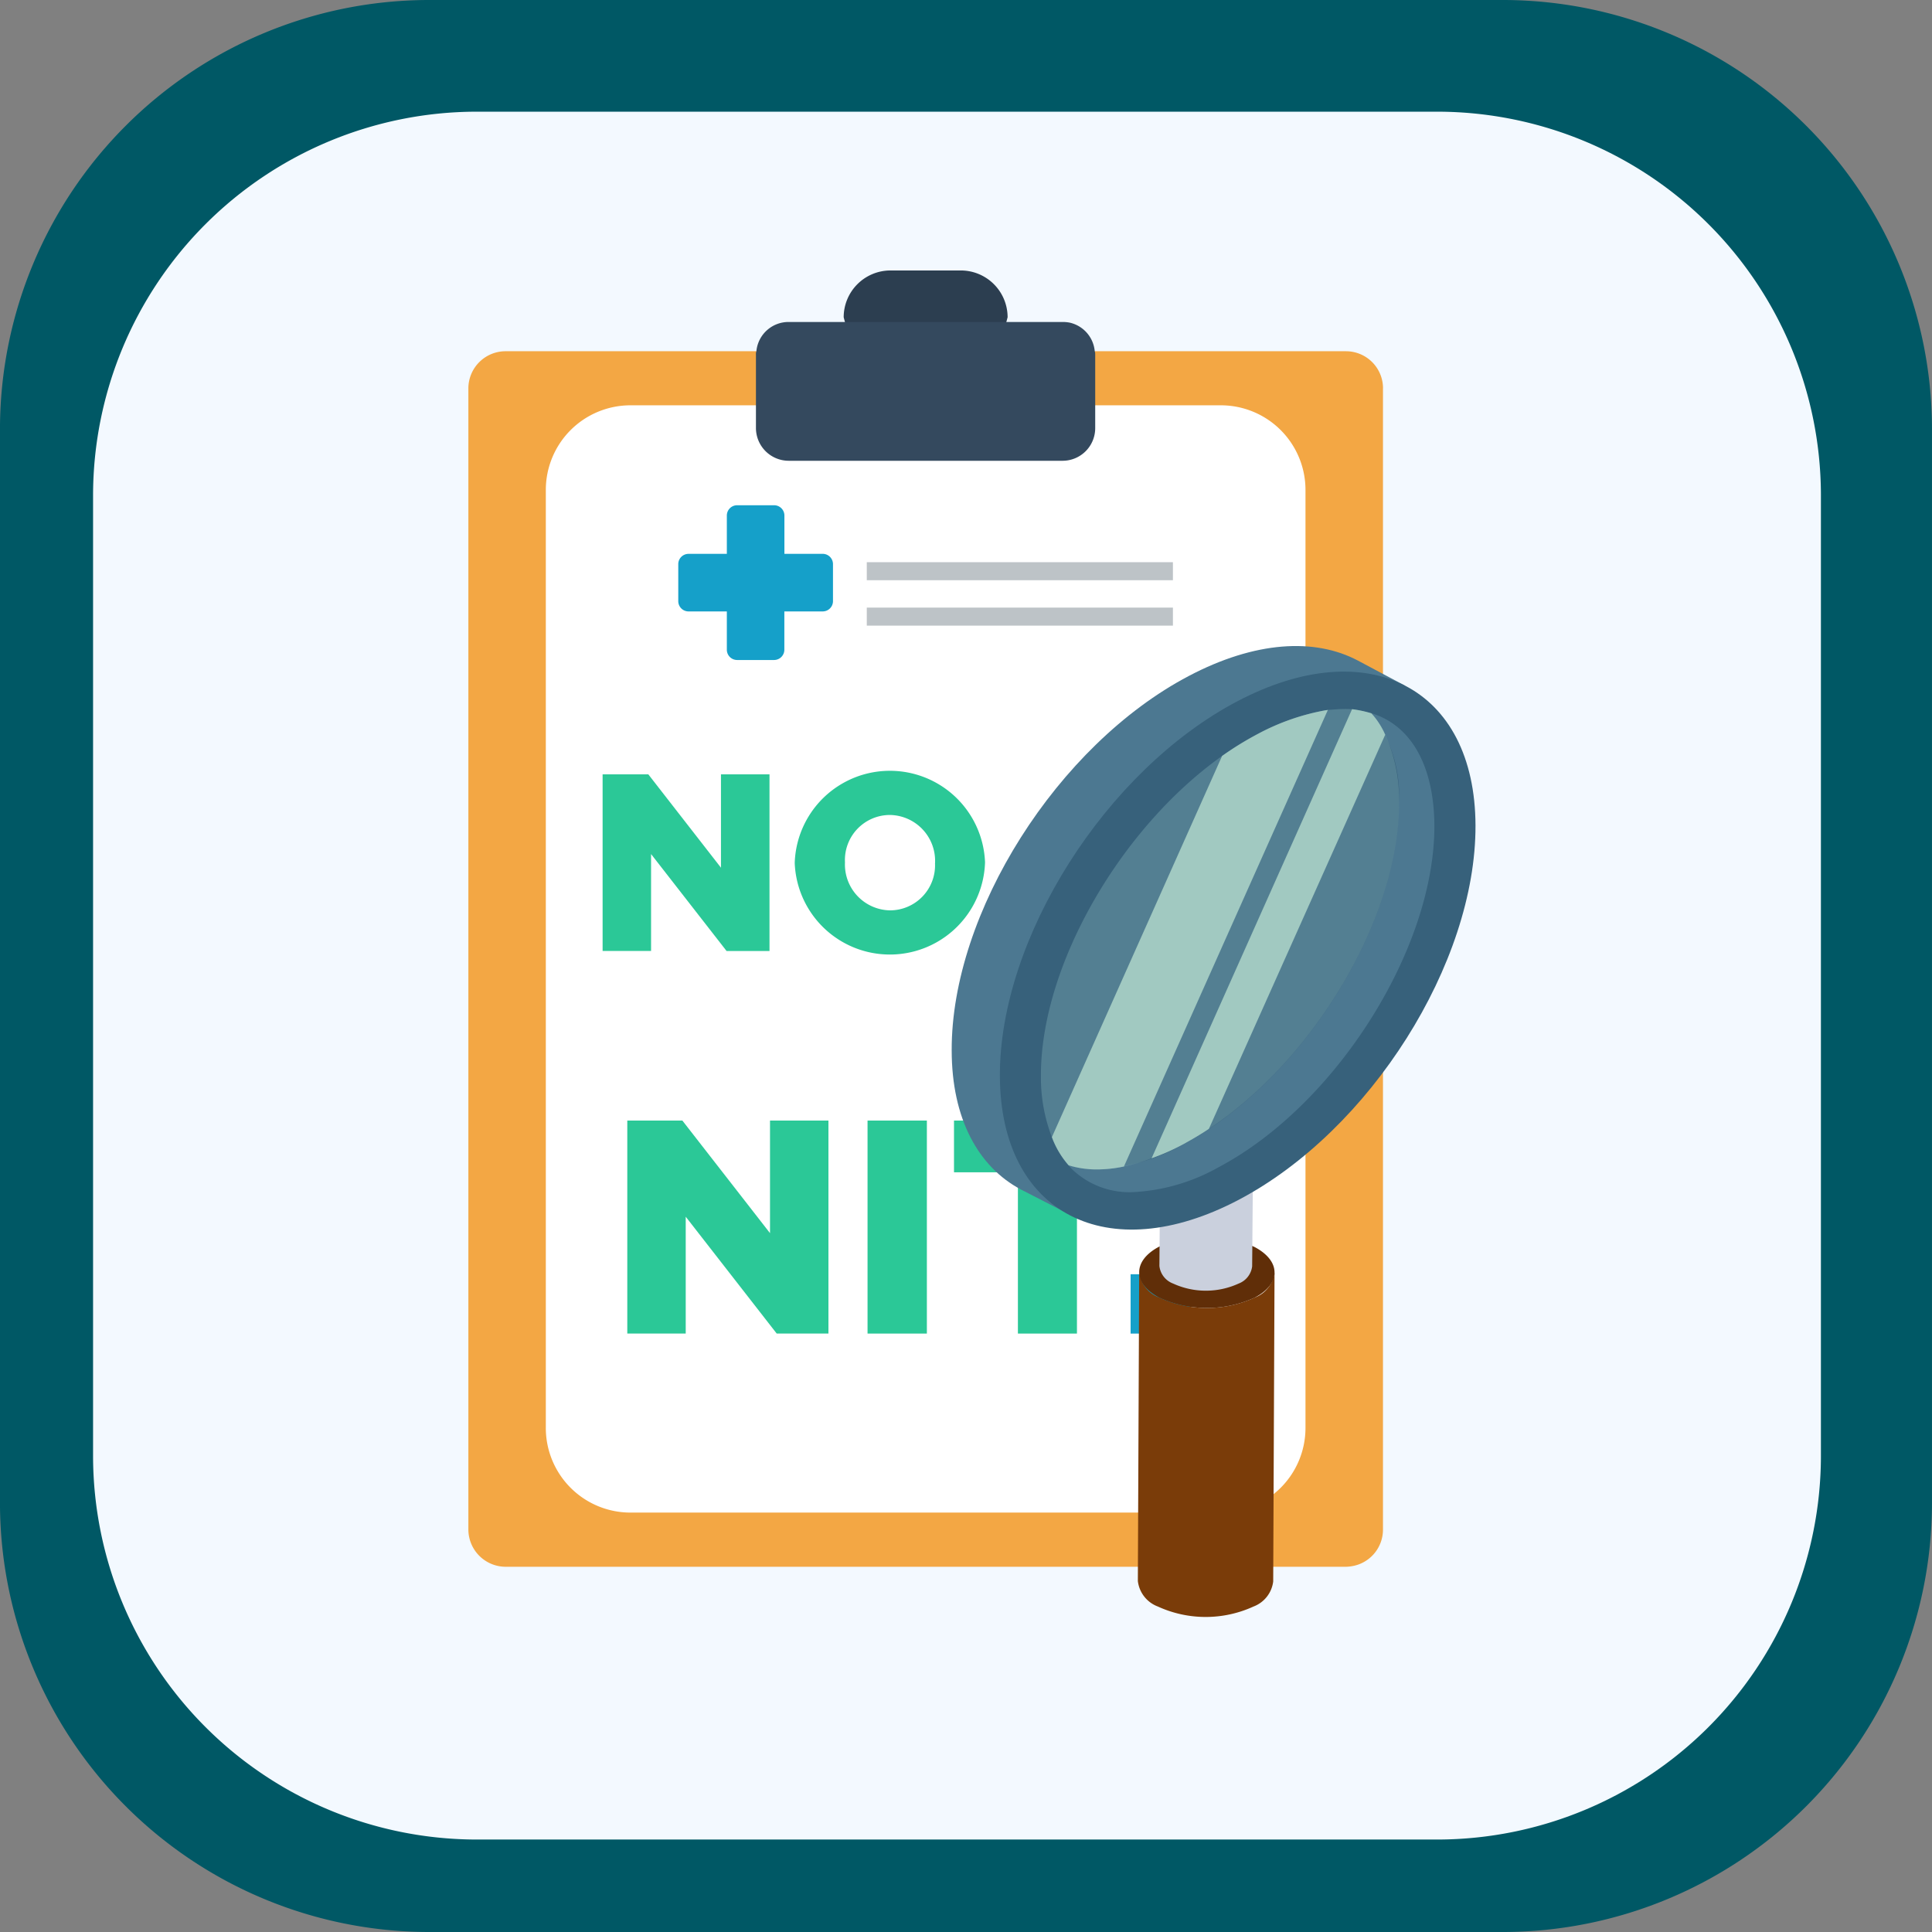<svg xmlns="http://www.w3.org/2000/svg" xmlns:xlink="http://www.w3.org/1999/xlink" width="99" height="99" viewBox="0 0 99 99">
  <rect x="0" y="0" width="99" height="99" fill="#808080" stroke="none"/>
  <defs>
    <clipPath id="clip-path">
      <rect id="Rectangle_401223" data-name="Rectangle 401223" width="99" height="99" transform="translate(0)" fill="#844804"/>
    </clipPath>
    <clipPath id="clip-path-2">
      <rect id="Rectangle_401223-2" data-name="Rectangle 401223" width="88.539" height="88.539" fill="#f3f9ff"/>
    </clipPath>
    <clipPath id="clip-path-3">
      <rect id="Rectangle_405426" data-name="Rectangle 405426" width="51.608" height="69" fill="none"/>
    </clipPath>
    <clipPath id="clip-path-5">
      <rect id="Rectangle_405424" data-name="Rectangle 405424" width="18.351" height="23.593" fill="none"/>
    </clipPath>
  </defs>
  <g id="Group_1109775" data-name="Group 1109775" transform="translate(-619.922 -5755.871)">
    <g id="Group_1100724" data-name="Group 1100724" transform="translate(619.921 5755.871)">
      <g id="Group_1099654" data-name="Group 1099654" transform="translate(0 0)">
        <g id="Group_1099652" data-name="Group 1099652" clip-path="url(#clip-path)">
          <path id="Path_873521" data-name="Path 873521" d="M99,77.066A22,22,0,0,1,77.066,99H21.934A22,22,0,0,1,0,77.066V21.933A22,22,0,0,1,21.934,0H77.066A22,22,0,0,1,99,21.934Z" transform="translate(0)" fill="#005865"/>
        </g>
      </g>
      <g id="Group_1099659" data-name="Group 1099659" transform="translate(4.77 5.723)">
        <g id="Group_1099652-2" data-name="Group 1099652" transform="translate(0 0)" clip-path="url(#clip-path-2)">
          <path id="Path_873521-2" data-name="Path 873521" d="M88.539,68.922A19.674,19.674,0,0,1,68.923,88.539H19.616A19.674,19.674,0,0,1,0,68.922V19.616A19.674,19.674,0,0,1,19.616,0H68.923A19.674,19.674,0,0,1,88.539,19.616Z" fill="#f3f9ff"/>
        </g>
      </g>
    </g>
    <g id="Group_1100725" data-name="Group 1100725" transform="translate(636.343 5771.293)">
      <rect id="Rectangle_401104" data-name="Rectangle 401104" width="68" height="69" transform="translate(-0.422 -1.562)" fill="none"/>
      <g id="Group_1110744" data-name="Group 1110744" transform="translate(7.579 -1.563)">
        <g id="Group_1110743" data-name="Group 1110743" clip-path="url(#clip-path-3)">
          <g id="Group_1110742" data-name="Group 1110742">
            <g id="Group_1110741" data-name="Group 1110741" clip-path="url(#clip-path-3)">
              <path id="Path_884662" data-name="Path 884662" d="M48.435,6.84a2.4,2.4,0,0,1-2.4,2.4h-1.2a2.4,2.4,0,0,1-2.4-2.4l-1.2-4.44a2.4,2.4,0,0,1,2.4-2.4h3.6a2.4,2.4,0,0,1,2.4,2.4Z" transform="translate(-22.003)" fill="#2c3e50"/>
              <path id="Path_884663" data-name="Path 884663" d="M46.867,10.775V69.252a1.9,1.9,0,0,1-1.642,1.888,1.779,1.779,0,0,1-.257.022H1.911A1.916,1.916,0,0,1,0,69.252V10.775a1.907,1.907,0,0,1,1.911-1.9H44.969a1.9,1.9,0,0,1,1.9,1.9" transform="translate(0 -4.736)" fill="#f3a744"/>
              <path id="Rectangle_405419" data-name="Rectangle 405419" d="M4.337,0H34.59a4.337,4.337,0,0,1,4.337,4.337V52.4a4.339,4.339,0,0,1-4.339,4.339H4.337A4.337,4.337,0,0,1,0,52.4V4.337A4.337,4.337,0,0,1,4.337,0Z" transform="translate(3.969 6.91)" fill="#fff"/>
              <path id="Path_884664" data-name="Path 884664" d="M48.977,7.343V11.1a1.672,1.672,0,0,1-1.665,1.676H33.268A1.681,1.681,0,0,1,31.592,11.1V7.343a.456.456,0,0,1,.023-.179,1.653,1.653,0,0,1,1.653-1.5H47.312a1.871,1.871,0,0,1,.356.033,1.654,1.654,0,0,1,1.285,1.464.456.456,0,0,1,.023.179" transform="translate(-16.856 -3.024)" fill="#34495e"/>
              <rect id="Rectangle_405420" data-name="Rectangle 405420" width="15.687" height="0.924" transform="translate(20.416 14.949)" fill="#bdc3c7"/>
              <rect id="Rectangle_405421" data-name="Rectangle 405421" width="15.687" height="0.924" transform="translate(20.416 17.276)" fill="#bdc3c7"/>
              <path id="Path_884665" data-name="Path 884665" d="M30.462,28.285H28.5V26.322a.528.528,0,0,0-.527-.528H26.076a.527.527,0,0,0-.526.528v1.963H23.587a.526.526,0,0,0-.526.528v1.894a.527.527,0,0,0,.526.528H25.55v1.96a.527.527,0,0,0,.526.529H27.97a.528.528,0,0,0,.527-.529v-1.96h1.965a.528.528,0,0,0,.527-.528V28.812a.527.527,0,0,0-.527-.528" transform="translate(-12.305 -13.763)" fill="#15a0c9"/>
              <path id="Path_884666" data-name="Path 884666" d="M17.46,93.391h2.822l4.491,5.769V93.391h2.994v10.915h-2.65l-4.663-5.988v5.988H17.46Z" transform="translate(-9.316 -49.83)" fill="#2bc897"/>
              <rect id="Rectangle_405422" data-name="Rectangle 405422" width="3.04" height="10.915" transform="translate(20.455 43.561)" fill="#2bc897"/>
              <path id="Path_884667" data-name="Path 884667" d="M56.627,96.042H53.352V93.391h9.575v2.651H59.652v8.264H56.627Z" transform="translate(-28.467 -49.83)" fill="#2bc897"/>
              <rect id="Rectangle_405423" data-name="Rectangle 405423" width="3.088" height="3.041" transform="translate(33.934 51.436)" fill="#15a0c9"/>
              <path id="Path_884669" data-name="Path 884669" d="M14.748,55.354h2.341l3.724,4.785V55.354H23.3v9.053H21.1L17.231,59.44v4.966H14.748Z" transform="translate(-7.869 -29.535)" fill="#2bc897"/>
              <path id="Path_884670" data-name="Path 884670" d="M35.855,59.7v-.026a4.879,4.879,0,0,1,9.751-.026v.026a4.879,4.879,0,0,1-9.751.026m7.191,0v-.026a2.352,2.352,0,0,0-2.328-2.444,2.307,2.307,0,0,0-2.289,2.418v.026a2.35,2.35,0,0,0,2.314,2.444,2.31,2.31,0,0,0,2.3-2.418" transform="translate(-19.131 -29.328)" fill="#2bc897"/>
              <path id="Path_884671" data-name="Path 884671" d="M80.555,110.058l-.068,15.833a1.577,1.577,0,0,1-1.007,1.285,5.882,5.882,0,0,1-4.906,0,1.593,1.593,0,0,1-1.023-1.306l.068-15.833a1.592,1.592,0,0,0,1.022,1.306,5.877,5.877,0,0,0,4.906,0A1.577,1.577,0,0,0,80.555,110.058Z" transform="translate(-39.245 -58.714)" fill="#7a3c09"/>
              <path id="Path_884672" data-name="Path 884672" d="M79.611,106.669c1.357.715,1.364,1.874.016,2.589a5.882,5.882,0,0,1-4.906,0c-1.357-.715-1.364-1.881-.016-2.6A5.883,5.883,0,0,1,79.611,106.669Z" transform="translate(-39.323 -56.628)" fill="#602e08"/>
              <path id="Path_884673" data-name="Path 884673" d="M80.715,97.368l-.047,5.608a1.082,1.082,0,0,1-.69.881,4.033,4.033,0,0,1-3.363,0,1.091,1.091,0,0,1-.7-.9l.046-5.608a1.092,1.092,0,0,0,.7.9,4.035,4.035,0,0,0,3.364,0A1.082,1.082,0,0,0,80.715,97.368Z" transform="translate(-40.505 -51.945)" fill="#cad0dd"/>
              <path id="Path_884674" data-name="Path 884674" d="M80.067,95.044c.931.49.935,1.285.011,1.775a4.032,4.032,0,0,1-3.363,0c-.93-.49-.935-1.289-.011-1.779A4.034,4.034,0,0,1,80.067,95.044Z" transform="translate(-40.558 -50.516)" fill="#cad0dd"/>
              <path id="Path_884675" data-name="Path 884675" d="M76.376,43.319C74.183,42.146,56.963,69.23,59.156,70.4l-2.515-1.292c-2.172-1.154-3.543-3.616-3.543-7.135-.021-7.04,5.42-15.637,12.148-19.176,3.4-1.789,6.454-1.962,8.668-.789Z" transform="translate(-28.331 -22.017)" fill="#4c7891"/>
              <path id="Path_884676" data-name="Path 884676" d="M70.551,45.594c6.733-3.545,12.19-.695,12.212,6.361s-5.4,15.635-12.133,19.18-12.217.709-12.239-6.347S63.818,49.139,70.551,45.594Z" transform="translate(-31.155 -23.514)" fill="#37617b"/>
              <path id="Path_884677" data-name="Path 884677" d="M81.451,48.639a6.915,6.915,0,0,1,1.413,4.578c.021,6.328-5.061,14.349-11.072,17.523a9.906,9.906,0,0,1-4.429,1.269,4.934,4.934,0,0,1-1.434-.211c.042.057.084.1.126.154a4.25,4.25,0,0,0,3.121,1.231,9.909,9.909,0,0,0,4.429-1.27C79.616,68.739,84.7,60.718,84.678,54.39,84.657,51.313,83.475,49.255,81.451,48.639Z" transform="translate(-35.177 -25.952)" fill="#4c7891"/>
              <g id="Group_1110740" data-name="Group 1110740" transform="translate(29.339 22.469)" opacity="0.19">
                <g id="Group_1110739" data-name="Group 1110739">
                  <g id="Group_1110738" data-name="Group 1110738" clip-path="url(#clip-path-5)">
                    <path id="Path_884678" data-name="Path 884678" d="M81.25,52.968c.016,5.85-4.336,13.158-9.744,16.721-.445.3-.89.556-1.336.8a11.406,11.406,0,0,1-1.6.707,9.5,9.5,0,0,1-1.418.421,6.693,6.693,0,0,1-1.4.15,4.913,4.913,0,0,1-1.435-.21,4.609,4.609,0,0,1-.857-1.444,8.512,8.512,0,0,1-.561-3.143c-.016-5.654,4.089-12.707,9.283-16.39a16.336,16.336,0,0,1,1.83-1.128,11.707,11.707,0,0,1,3.5-1.218.223.223,0,0,0,.1-.015c.3-.015.561-.045.808-.045a3.96,3.96,0,0,1,.429.015,5.875,5.875,0,0,1,.989.211,4.074,4.074,0,0,1,.709,1.1A8.009,8.009,0,0,1,81.25,52.968Z" transform="translate(-62.899 -48.171)" fill="#ccfff6"/>
                  </g>
                </g>
              </g>
              <path id="Path_884679" data-name="Path 884679" d="M78.248,48.268l-10.453,23.4a6.671,6.671,0,0,1-1.4.151,4.892,4.892,0,0,1-1.434-.211,4.6,4.6,0,0,1-.858-1.444l8.722-19.533a16.443,16.443,0,0,1,1.83-1.127,11.708,11.708,0,0,1,3.5-1.218A.229.229,0,0,0,78.248,48.268Z" transform="translate(-34.202 -25.754)" fill="#a1c9c1"/>
              <path id="Path_884680" data-name="Path 884680" d="M87.03,49.511,77.995,69.706c-.445.3-.89.556-1.336.8a11.405,11.405,0,0,1-1.6.707L85.332,48.2a5.876,5.876,0,0,1,.989.211A4.082,4.082,0,0,1,87.03,49.511Z" transform="translate(-40.049 -25.719)" fill="#a1c9c1"/>
            </g>
          </g>
        </g>
      </g>
    </g>
  </g>
</svg>
